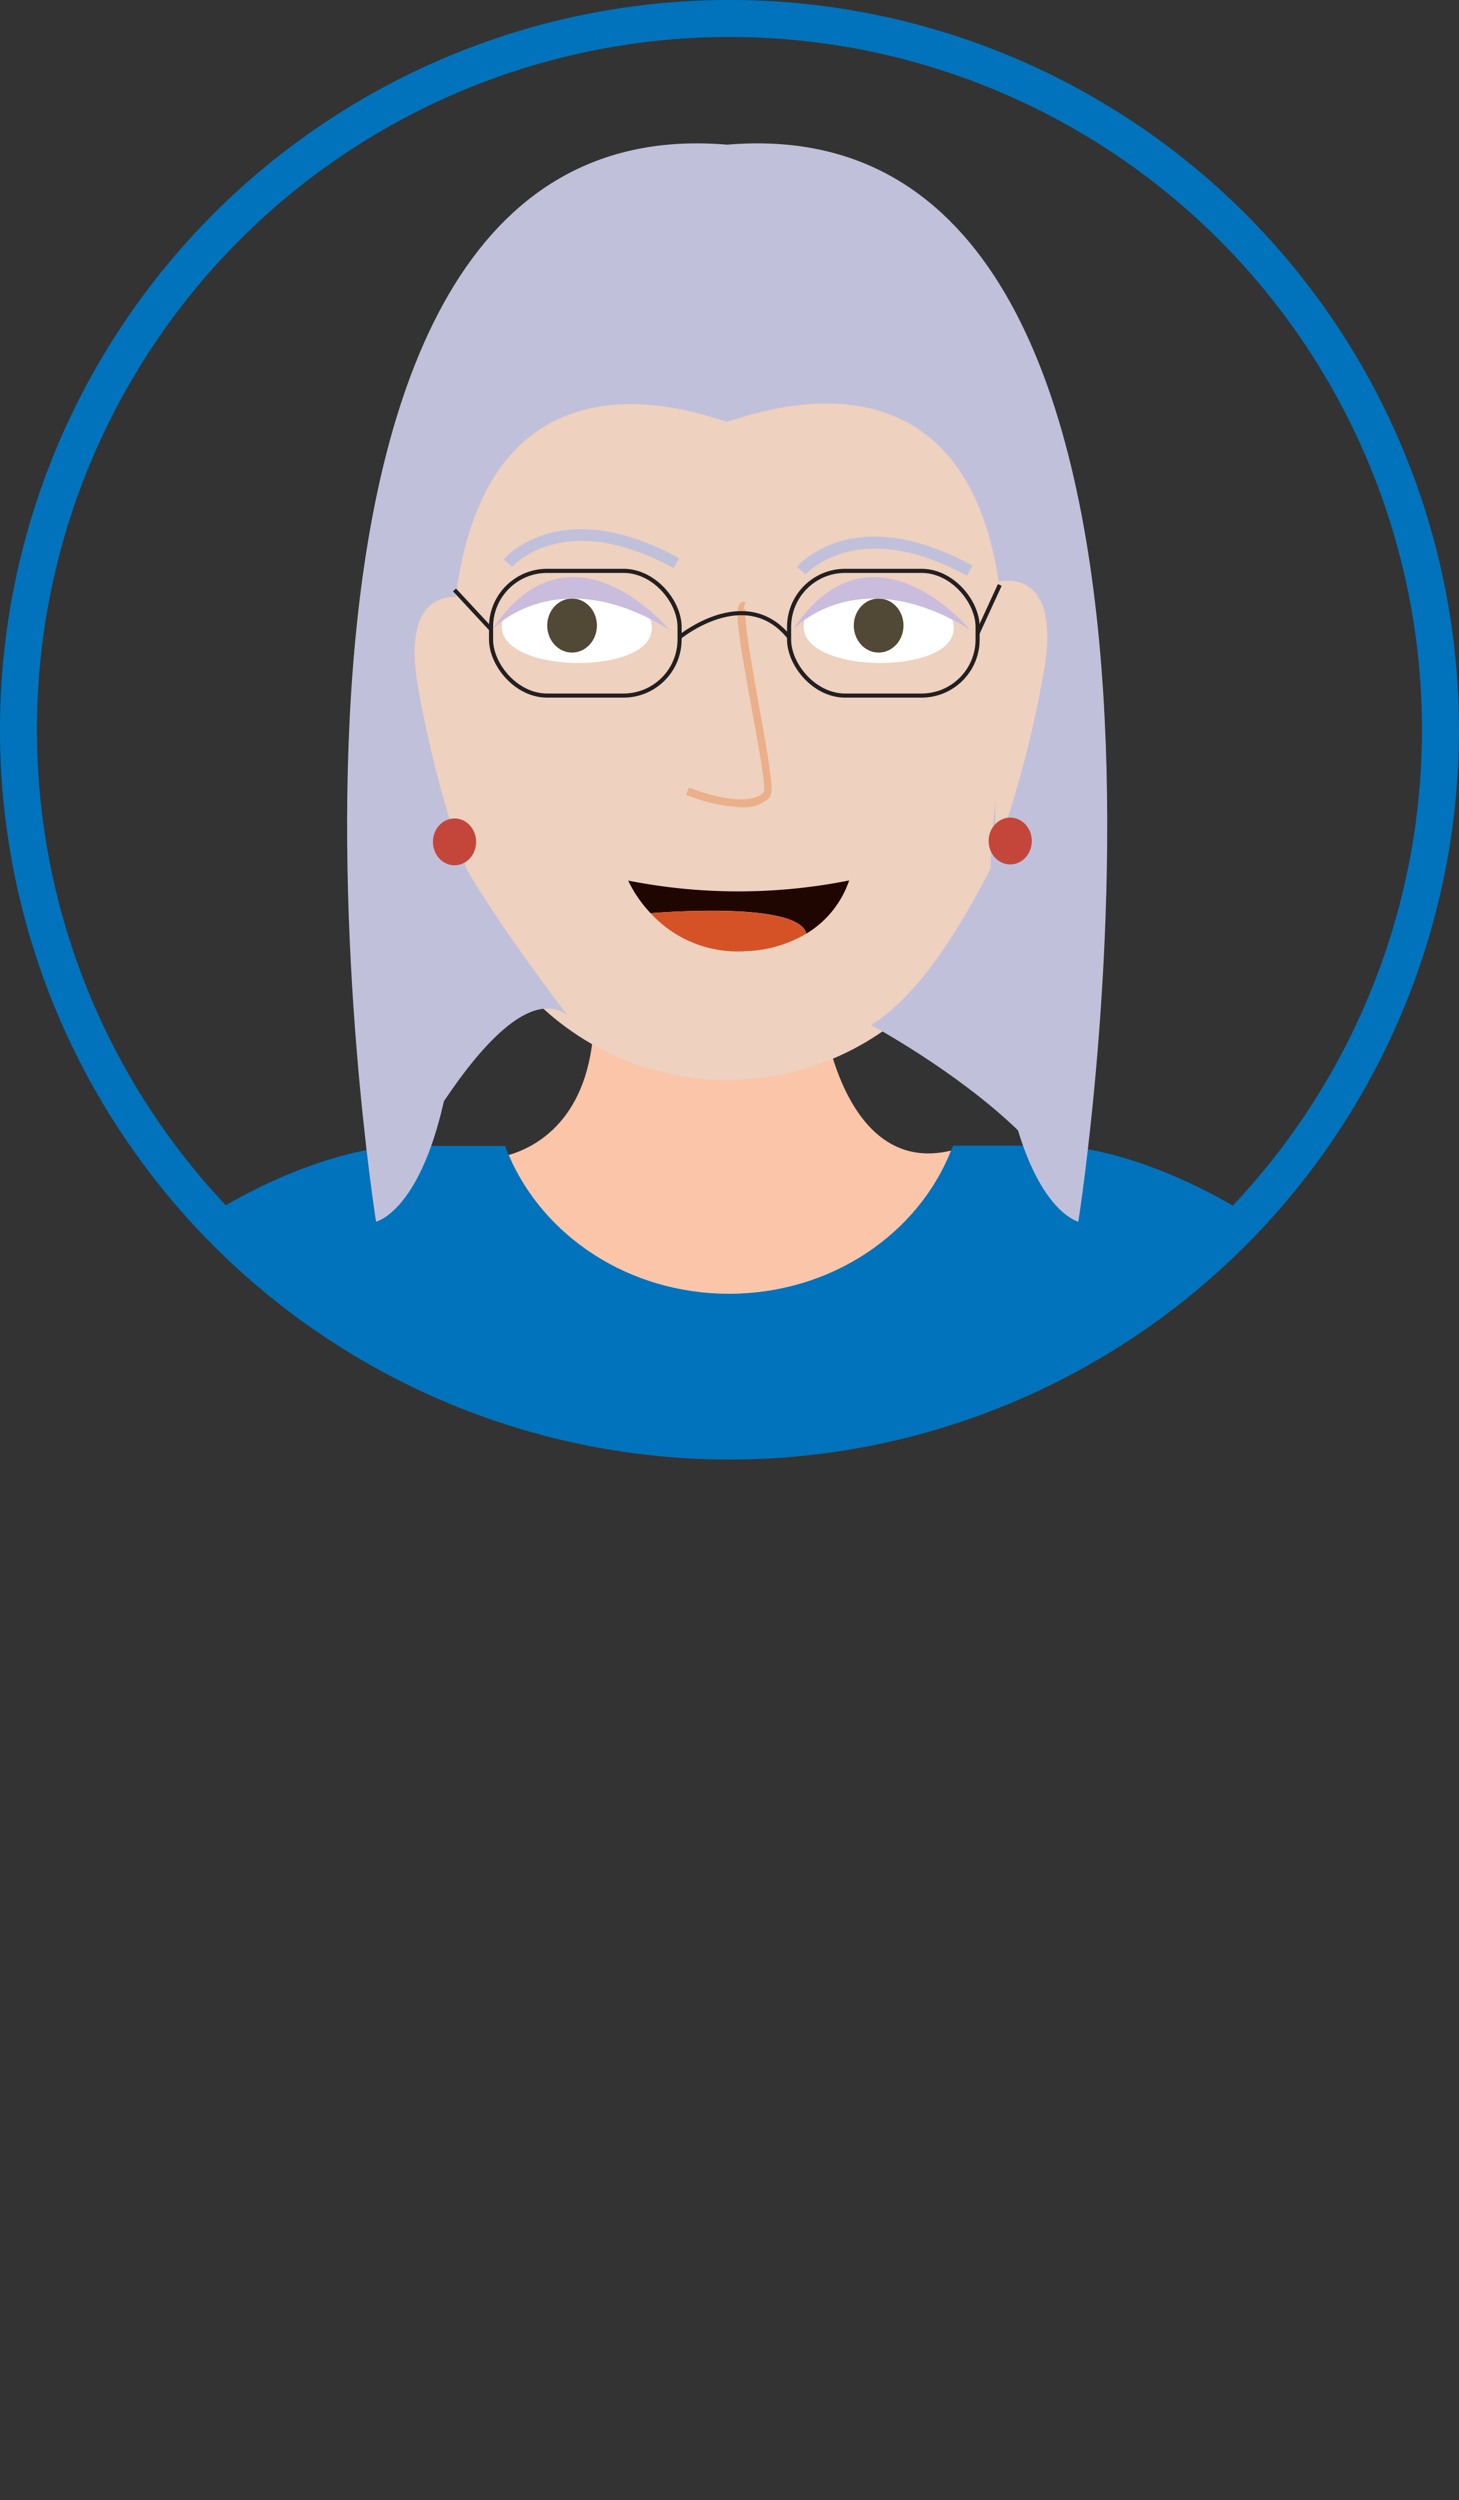 <svg xmlns="http://www.w3.org/2000/svg" xmlns:xlink="http://www.w3.org/1999/xlink" viewBox="0 0 223.67 383.1"><rect x="0" y="0" width="223.67" height="383.1" fill="#333333" stroke="none"/><defs><style>.cls-1,.cls-15{fill:none;stroke-miterlimit:10;}.cls-1{stroke:#0073bc;stroke-width:5.67px;}.cls-2{clip-path:url(#clip-path);}.cls-3{fill:#fbc5aa;}.cls-4{fill:#d8dcec;}.cls-5{fill:#0073bc;}.cls-6{fill:#eed1bf;}.cls-7{fill:#fff;}.cls-8{fill:#514835;}.cls-9{fill:#cabcdc;}.cls-10{fill:#ebaf89;}.cls-11{fill:#c1c0db;}.cls-12{fill:#200600;}.cls-13{fill:#d55227;}.cls-14{fill:#c4463a;}.cls-15{stroke:#231f20;stroke-width:0.63px;}</style><clipPath id="clip-path"><circle class="cls-1" cx="111.83" cy="111.83" r="109"/></clipPath></defs><g id="Layer_2" data-name="Layer 2"><g id="Avatar"><g class="cls-2"><path id="Vrat" class="cls-3" d="M145.83,176.31c-5.1,12.81-18.42,22-34.07,22-15.37,0-28.5-8.84-33.8-21.31,4-1.14,12.58-5.35,13.09-20.48h35.3S129.59,180.26,145.83,176.31Z"/><path class="cls-4" d="M7.07,366.49l51.93-2V225.05s-12-61-30.45-27.87C18.33,258.87,11.23,310.1,7.07,366.49Z"/><path class="cls-4" d="M215.49,366.49l-51.93-2V225.05s12-61,30.45-27.87C204.23,258.87,211.33,310.1,215.49,366.49Z"/><path id="Majica" class="cls-5" d="M196.62,196.24c-4.83.58-10.78,7.47-16.38,24.68,0,5,2.85,29.09-7.21,43.4-2.17,22.51,5.85,74.46,8.65,97.55-56.74,46.95-129,1.63-132.81,0,2.74-22.76,6.89-75.42,4.78-97.64-11.22-15.34-10.58-44-10.58-44-5.54-16.71-11.39-23.45-16.16-24-11.84-1.38,17.48-20.63,35.57-20.63H77.42q.26.69.54,1.35c5.3,12.47,18.43,21.31,33.8,21.31,15.65,0,29-9.15,34.07-22,.1-.23.19-.47.28-.7h14.94C179.14,175.61,208.46,194.86,196.62,196.24Z"/><path id="Koza" class="cls-6" d="M107.38,35.94h8.2a37.7,37.7,0,0,1,37.7,37.7V123.7a41.8,41.8,0,0,1-41.8,41.8h0a41.8,41.8,0,0,1-41.8-41.8V73.64a37.7,37.7,0,0,1,37.7-37.7Z"/><path class="cls-7" d="M99.93,96.3c.09-8-22.94-8.35-23-.3C76.82,103.27,99.85,103.57,99.93,96.3Z"/><path class="cls-7" d="M146.21,96.3c.09-8-22.93-8.35-23-.3C123.1,103.27,146.13,103.57,146.21,96.3Z"/><ellipse class="cls-8" cx="87.7" cy="95.86" rx="3.81" ry="4.14"/><ellipse class="cls-8" cx="134.7" cy="95.86" rx="3.81" ry="4.14"/><path id="Oci" class="cls-9" d="M75.47,96.47s9.78-10.67,27.09,0C102.56,96.47,87.51,78.4,75.47,96.47Z"/><path id="Oci-2" data-name="Oci" class="cls-9" d="M121.58,96.47s9.78-10.67,27.09,0C148.67,96.47,133.62,78.4,121.58,96.47Z"/><g id="Nos"><path class="cls-10" d="M113.59,123.7a25.86,25.86,0,0,1-8.42-1.91l.46-1.11c2.44,1,9.25,3.13,11.48.7.32-.83-.91-7.55-1.9-12.95-2.1-11.49-2.61-15.2-1.7-16a.81.81,0,0,1,.77-.2l-.3,1.16a.35.35,0,0,0,.38-.13c-.53,1,1,9.09,2,15,1.86,10.15,2.29,13.22,1.6,14A5.81,5.81,0,0,1,113.59,123.7Z"/></g><path id="Obrve" class="cls-11" d="M103.27,87.07c-16.86-9.24-24.66-.3-24.74-.21L77.2,85.74c.35-.41,8.81-10.12,26.91-.2Z"/><path id="Obrve-2" data-name="Obrve" class="cls-11" d="M148.25,88.24C131.39,79,123.59,88,123.51,88l-1.33-1.12c.35-.42,8.81-10.12,26.91-.2Z"/><path class="cls-12" d="M130.18,134.92a15.24,15.24,0,0,1-6.56,8.15c-1.24-5.12-23.8-3.13-23.88-3.13a19.27,19.27,0,0,1-3.44-5A86.89,86.89,0,0,0,130.18,134.92Z"/><path class="cls-13" d="M123.62,143.07h0a19.32,19.32,0,0,1-9.33,2.69,18.06,18.06,0,0,1-14.55-5.82C99.82,139.94,122.38,138,123.62,143.07Z"/><polygon class="cls-12" points="99.74 139.94 99.74 139.94 99.74 139.94 99.74 139.94"/><path id="Lasje3" class="cls-11" d="M165.31,187.21s-5.39-1.23-9.25-14c-9.45-9.12-22.52-16.13-22.52-16.13,8.06-5,14.52-16.65,18.33-24,.14-6,1-12.52,1.59-19.91,5.8-68.52-40.06-48.71-42-48.56h0c-1.76-.1-46.8-19.69-41.94,48.56C70,120.5,71.29,127,71.44,133c5.21,9.14,15.5,22.5,15.5,22.5-5.51-3.78-12.91,4.31-18.89,13.26-3.82,17-10.4,18.45-10.4,18.45S30.29,15.3,111.48,22.17C192.66,15.3,165.31,187.21,165.31,187.21Z"/><path id="Koza-2" data-name="Koza" class="cls-6" d="M152.57,89.22S163.05,86,160,103.08s-7.43,27.6-7.43,27.6Z"/><path id="Koza-3" data-name="Koza" class="cls-6" d="M71.56,91.7s-10.49-3.19-7.43,13.86,7.43,27.6,7.43,27.6Z"/><ellipse id="Uhani" class="cls-14" cx="69.68" cy="129.01" rx="3.31" ry="3.59"/><ellipse id="Uhani-2" data-name="Uhani" class="cls-14" cx="154.87" cy="128.88" rx="3.31" ry="3.59"/><g id="ocala"><rect class="cls-15" x="120.97" y="87.48" width="28.9" height="19.11" rx="8.59"/><rect class="cls-15" x="75.28" y="87.48" width="28.9" height="19.11" rx="8.59"/><path class="cls-15" d="M104.18,97.64s10.1-8.28,16.79,0"/><line class="cls-15" x1="69.68" y1="90.4" x2="75.28" y2="96.43"/><line class="cls-15" x1="153.27" y1="89.64" x2="149.87" y2="97.03"/></g></g><circle class="cls-1" cx="111.83" cy="111.83" r="109"/></g></g></svg>